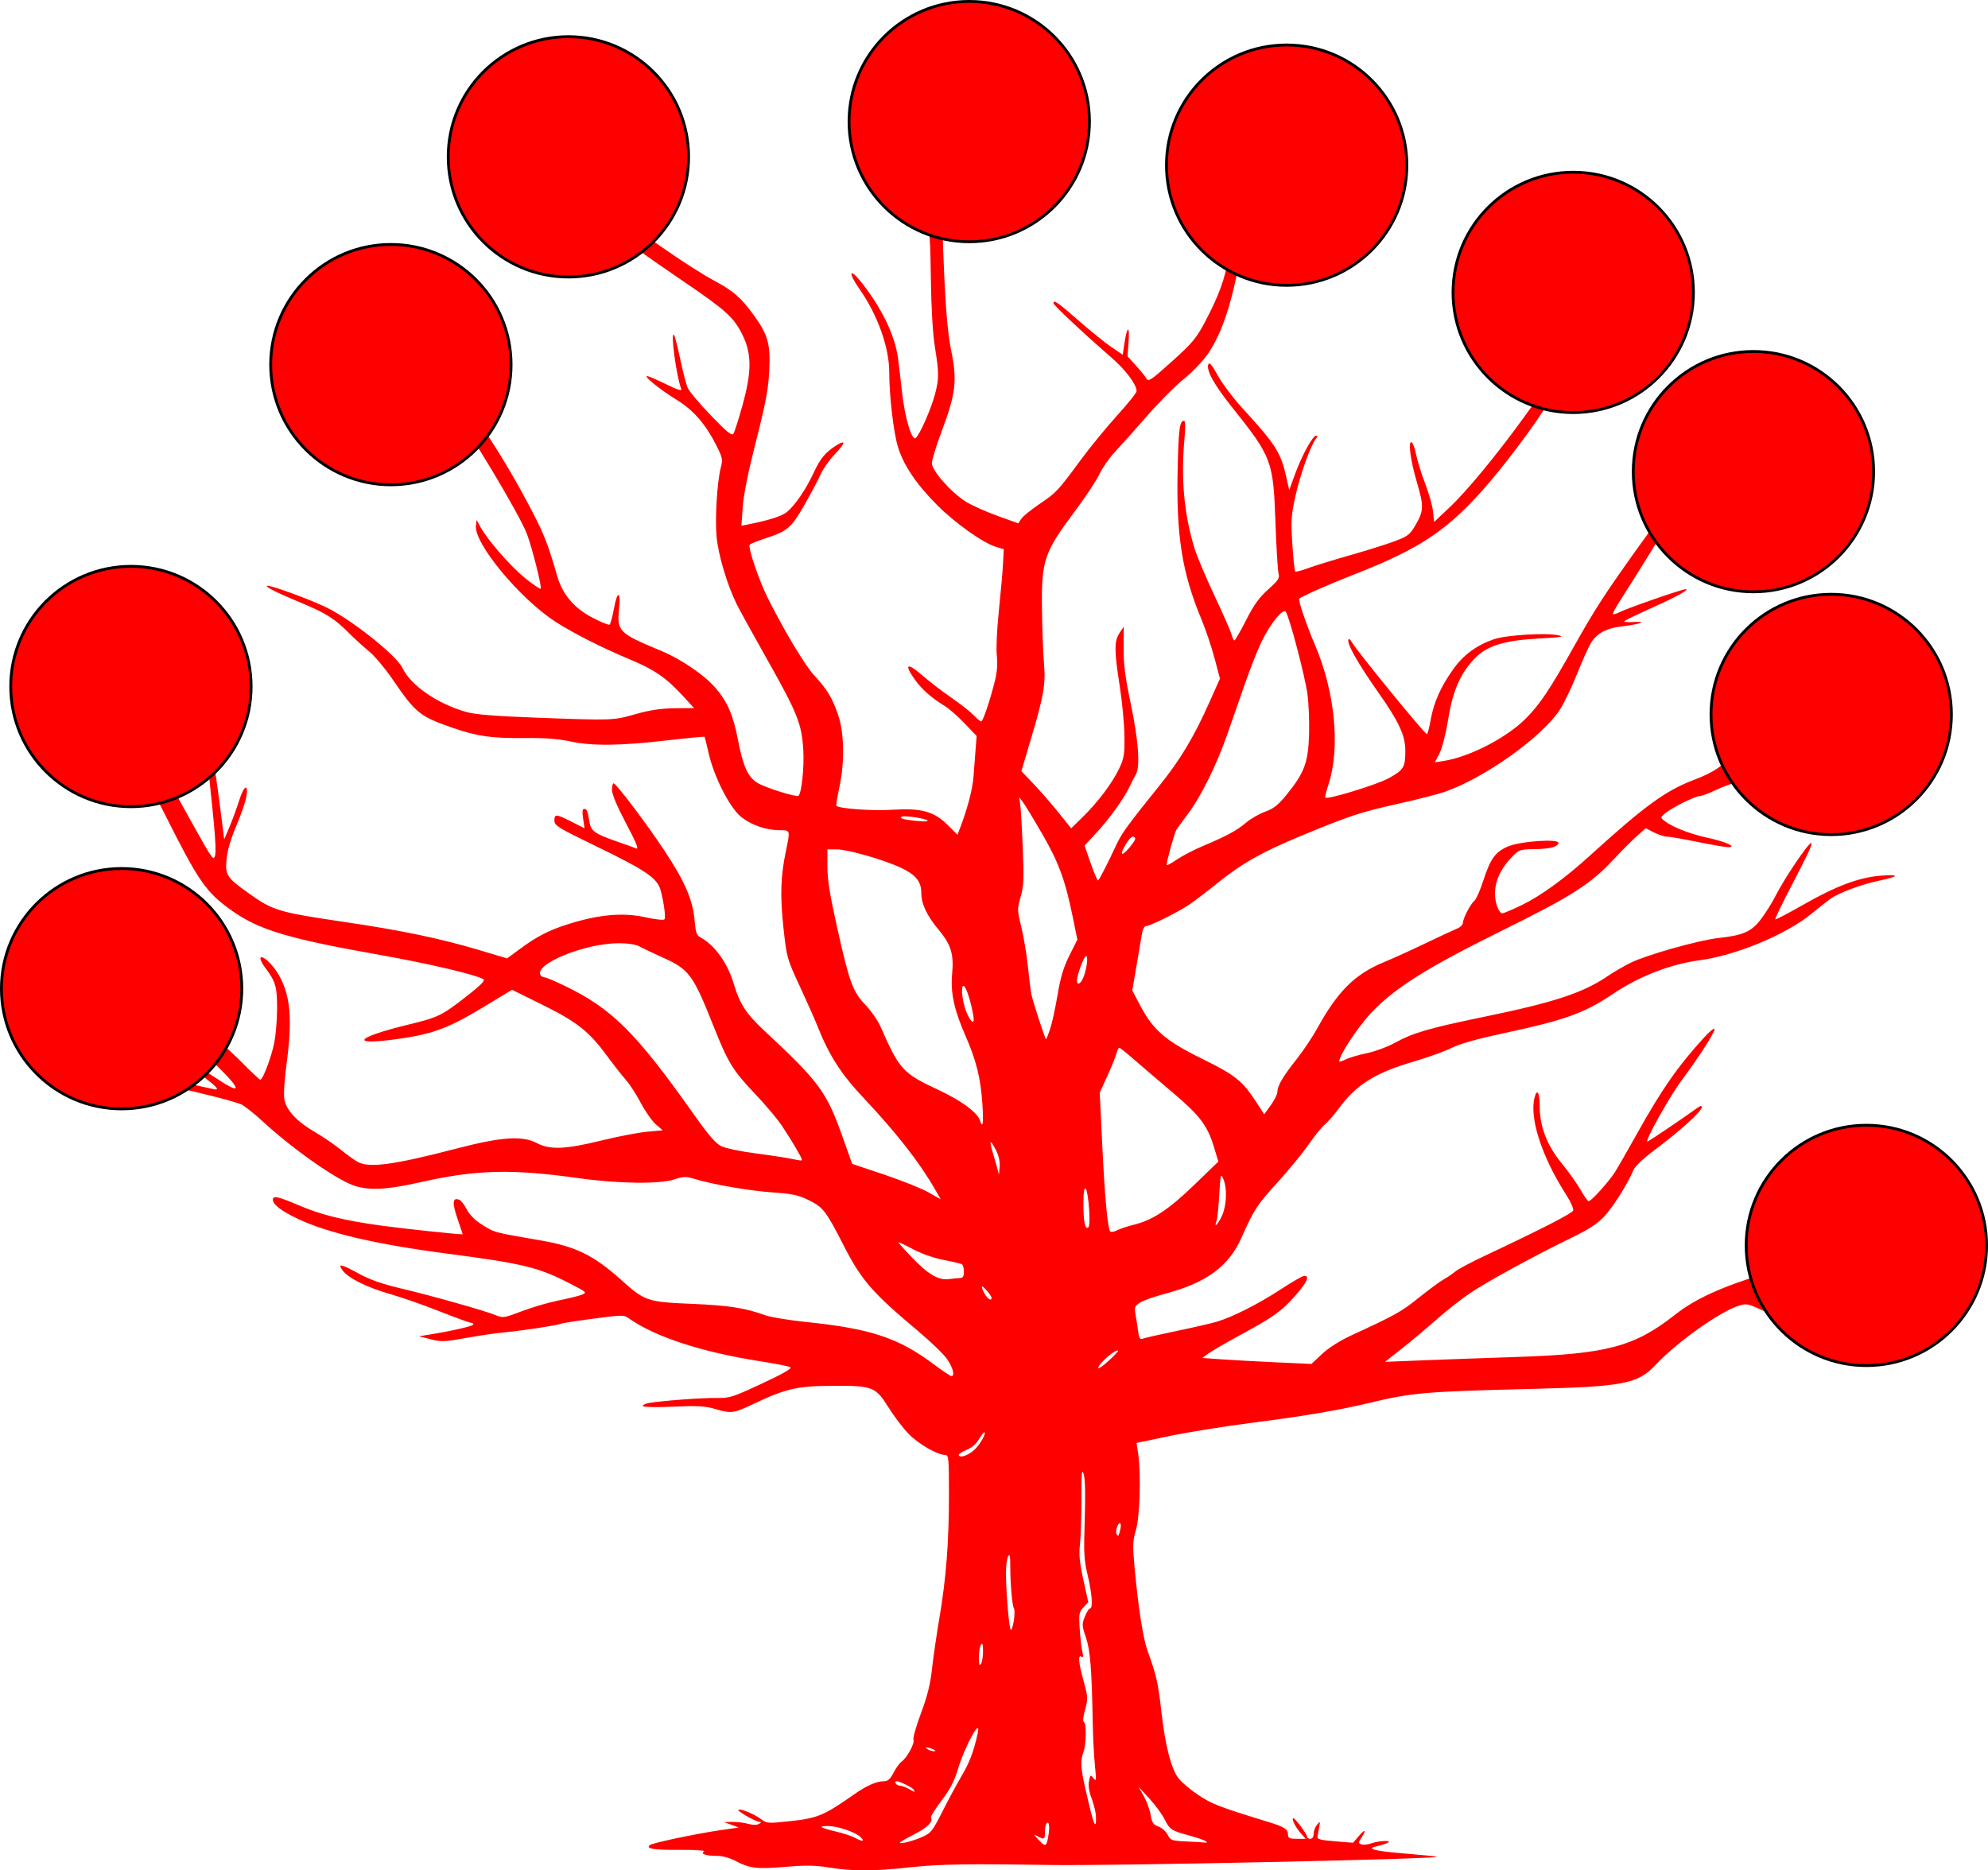<?xml version="1.0" encoding="UTF-8" standalone="no"?>
<!-- Created with Inkscape (http://www.inkscape.org/) -->

<svg
   version="1.1"
   id="svg449"
   width="932.131"
   height="877.117"
   viewBox="0 0 932.131 877.117"
   sodipodi:docname="skilltree.svg"
   xml:space="preserve"
   inkscape:version="1.1.2 (0a00cf5339, 2022-02-04)"
   inkscape:export-filename="../2cfe75b8/skilltree.png"
   inkscape:export-xdpi="96"
   inkscape:export-ydpi="96"
   xmlns:inkscape="http://www.inkscape.org/namespaces/inkscape"
   xmlns:sodipodi="http://sodipodi.sourceforge.net/DTD/sodipodi-0.dtd"
   xmlns="http://www.w3.org/2000/svg"
   xmlns:svg="http://www.w3.org/2000/svg"><defs
     id="defs453"><linearGradient
       id="linearGradient4253"
       inkscape:swatch="solid"><stop
         style="stop-color:#ff0000;stop-opacity:1;"
         offset="0"
         id="stop4251" /></linearGradient><linearGradient
       id="linearGradient4247"
       inkscape:swatch="solid"><stop
         style="stop-color:#ff0000;stop-opacity:1;"
         offset="0"
         id="stop4245" /></linearGradient><linearGradient
       id="linearGradient4241"
       inkscape:swatch="solid"><stop
         style="stop-color:#ff0000;stop-opacity:1;"
         offset="0"
         id="stop4239" /></linearGradient><linearGradient
       id="linearGradient4235"
       inkscape:swatch="solid"><stop
         style="stop-color:#ff0000;stop-opacity:1;"
         offset="0"
         id="stop4233" /></linearGradient><linearGradient
       id="linearGradient4229"
       inkscape:swatch="solid"><stop
         style="stop-color:#ff0000;stop-opacity:1;"
         offset="0"
         id="stop4227" /></linearGradient><linearGradient
       id="linearGradient4223"
       inkscape:swatch="solid"><stop
         style="stop-color:#ff0000;stop-opacity:1;"
         offset="0"
         id="stop4221" /></linearGradient><linearGradient
       id="linearGradient4217"
       inkscape:swatch="solid"><stop
         style="stop-color:#ff0000;stop-opacity:1;"
         offset="0"
         id="stop4215" /></linearGradient><linearGradient
       id="linearGradient4211"
       inkscape:swatch="solid"><stop
         style="stop-color:#ff0000;stop-opacity:1;"
         offset="0"
         id="stop4209" /></linearGradient><linearGradient
       id="linearGradient4205"
       inkscape:swatch="solid"><stop
         style="stop-color:#ff0000;stop-opacity:1;"
         offset="0"
         id="stop4203" /></linearGradient><linearGradient
       id="linearGradient4199"
       inkscape:swatch="solid"><stop
         style="stop-color:#ff0000;stop-opacity:1;"
         offset="0"
         id="stop4197" /></linearGradient></defs><sodipodi:namedview
     id="namedview451"
     pagecolor="#ffffff"
     bordercolor="#000000"
     borderopacity="0.25"
     inkscape:showpageshadow="2"
     inkscape:pageopacity="0.0"
     inkscape:pagecheckerboard="0"
     inkscape:deskcolor="#d1d1d1"
     showgrid="false"
     inkscape:zoom="0.7236796"
     inkscape:cx="14.509183"
     inkscape:cy="610.76753"
     inkscape:window-width="2560"
     inkscape:window-height="1371"
     inkscape:window-x="0"
     inkscape:window-y="32"
     inkscape:window-maximized="1"
     inkscape:current-layer="svg449"
     inkscape:pageshadow="2" /><path
     style="fill:#ff0000;fill-opacity:1"
     d="m 388.449,875.741 c -6.136,-1.005 -10.788,-1.072 -19.962,-0.289 -13.482,1.151 -17,0.745 -23.482,-2.705 -2.715,-1.445 -6.219,-2.417 -8.716,-2.417 -5.317,0 -8.064,-0.935 -6.175,-2.102 0.736,-0.455 -4.315,-0.779 -11.29,-0.724 -12.173,0.096 -15.98,-0.497 -14.211,-2.211 1.023,-0.991 21.707,-5.362 33.337,-7.045 l 8.5,-1.23 -3.5,-1.268 -3.5,-1.268 4.007,-0.076 c 2.204,-0.042 5.53,0.361 7.391,0.895 2.123,0.609 3.984,0.62 4.993,0.03 1.236,-0.722 1.281,-0.947 0.197,-0.971 -1.696,-0.037 -10.422,-5.029 -9.829,-5.623 0.76,-0.76 7.193,1.833 10.342,4.169 3.065,2.272 3.239,2.285 14.533,1.066 12.204,-1.317 15.478,-2.706 29.29,-12.425 5.857,-4.122 10.584,-6.217 14.022,-6.217 1.917,0 2.987,-0.932 4.519,-3.934 1.104,-2.164 2.818,-4.526 3.808,-5.25 2.648,-1.934 6.25,-8.587 5.587,-10.317 -0.316,-0.823 1.268,-6.41 3.519,-12.416 2.977,-7.943 4.386,-13.6 5.166,-20.752 0.59,-5.407 2.153,-16.163 3.472,-23.902 3.161,-18.541 4.481,-35.656 4.481,-58.074 0,-16.81 -0.147,-18.356 -1.75,-18.365 -3.647,-0.02 -12.506,-5.12 -17.115,-9.851 -2.635,-2.705 -6.896,-8.295 -9.468,-12.422 -6.092,-9.774 -7.448,-10.29 -26.668,-10.158 -16.29,0.112 -21.642,1.355 -36.73,8.528 -9.31,4.426 -10.279,4.548 -18.116,2.269 -4.59,-1.335 -8.233,-1.527 -19.358,-1.021 -7.537,0.343 -13.946,0.232 -14.241,-0.246 -0.296,-0.478 0.921,-1.132 2.704,-1.452 6,-1.078 25.187,-2.51 31.741,-2.37 6.075,0.13 7.468,-0.312 21.283,-6.756 10.041,-4.683 14.329,-7.149 13.368,-7.687 -0.778,-0.435 -7.431,-1.735 -14.783,-2.888 -26.856,-4.211 -48.716,-11.381 -60.895,-19.973 -2.427,-1.712 -3.093,-1.707 -16.836,0.121 -7.87,1.047 -14.636,2.105 -15.035,2.352 -1.069,0.661 -18.513,3.319 -26.602,4.054 -3.85,0.35 -11.97,1.539 -18.045,2.642 -9.982,1.813 -11.57,1.871 -16.5,0.595 l -5.455,-1.411 4.5,-0.719 c 10.669,-1.705 21,-4.068 21,-4.803 0,-0.437 -0.507,-0.795 -1.126,-0.795 -0.619,0 -7.257,-2.423 -14.75,-5.385 -7.493,-2.962 -17.899,-6.599 -23.124,-8.083 -10.802,-3.067 -19.661,-7.467 -22.297,-11.074 -2.507,-3.431 -0.744,-3.081 7.624,1.511 5.088,2.793 10.931,4.844 19.703,6.918 14.506,3.43 39.646,10.532 44.587,12.597 3.211,1.342 3.933,1.228 12.149,-1.916 4.804,-1.838 12.462,-4.085 17.017,-4.992 4.555,-0.907 9.505,-2.124 11,-2.704 2.65,-1.027 2.504,-1.164 -5.782,-5.43 -14.527,-7.479 -21.878,-9.254 -57.672,-13.925 -32.559,-4.249 -55.342,-9.547 -69.328,-16.123 -7.845,-3.688 -12,-6.828 -12,-9.069 0,-2.113 2.394,-1.592 12.459,2.708 10.351,4.423 20.953,7.016 38.541,9.429 10.459,1.435 38,4.351 38,4.024 0,-0.075 -1.128,-3.452 -2.506,-7.505 -2.514,-7.391 -2.258,-9.872 0.894,-8.663 0.837,0.321 2.42,2.345 3.518,4.497 1.226,2.403 3.848,5.082 6.795,6.942 6.362,4.015 5.39,3.75 28.003,7.649 16.317,2.814 24.813,6.991 37.605,18.492 11.058,9.941 12.278,10.354 33.191,11.232 17.35,0.728 24.825,1.893 34.5,5.375 2.475,0.891 11.025,2.294 19,3.119 30.365,3.139 43.232,7.405 59.888,19.854 4.063,3.037 7.776,5.522 8.25,5.522 1.731,0 0.794,-3.801 -1.94,-7.872 -1.541,-2.295 -7.954,-8.482 -14.25,-13.75 -20.883,-17.471 -26.07,-23.462 -34.346,-39.677 -8.183,-16.031 -9.607,-17.888 -16.221,-21.151 -4.897,-2.416 -7.719,-3.03 -16.88,-3.672 -11.125,-0.78 -28.11,-3.703 -36.667,-6.311 -4.122,-1.256 -5.231,-1.236 -9.5,0.176 -6.936,2.293 -26.305,2.051 -44.965,-0.562 -31.629,-4.43 -47.983,-4.004 -74.368,1.938 -17.309,3.898 -25.774,4.046 -33.336,0.584 -9.627,-4.407 -27.926,-17.585 -40.164,-28.923 -3.85,-3.567 -8.422,-7.217 -10.16,-8.112 -1.738,-0.895 -11.188,-3.481 -21,-5.747 -20.986,-4.846 -22.109,-5.226 -16.874,-5.706 2.182,-0.2 8.257,0.587 13.5,1.75 5.243,1.162 10.347,2.285 11.341,2.495 2.698,0.569 1.704,-0.846 -3.229,-4.598 -4.756,-3.618 -6.553,-6.349 -3.412,-5.186 1.008,0.373 4.754,2.624 8.323,5.001 13.836,9.215 10.547,3.457 -7.347,-12.865 -13.881,-12.66 -22.753,-19.193 -34.081,-25.096 -9.234,-4.812 -18.653,-13.498 -21.543,-19.867 -3.97,-8.75 -1.85,-10.733 2.78,-2.6 1.644,2.888 4.274,6.406 5.845,7.819 3.168,2.849 18.34,11.921 28.289,16.915 12.702,6.377 26.424,16.63 38.043,28.427 4.111,4.174 7.768,7.59 8.127,7.59 1.164,0 5.013,-10.051 6.456,-16.861 0.774,-3.652 1.415,-11.049 1.425,-16.439 0.018,-10.323 -0.723,-12.838 -5.725,-19.418 -1.345,-1.77 -2.28,-3.715 -2.078,-4.322 0.589,-1.766 5.544,2.713 8.408,7.599 5.671,9.677 6.672,20.918 3.776,42.441 -0.98,7.286 -1.383,14.089 -0.966,16.31 0.954,5.081 5.904,10.363 14.267,15.225 3.751,2.181 9.259,5.942 12.24,8.358 2.981,2.416 6.584,5.001 8.008,5.744 5.446,2.842 16.92,1.27 46.088,-6.316 21.27,-5.532 30.901,-6.187 37.781,-2.571 6.119,3.216 13.353,2.926 30.206,-1.212 7.755,-1.904 17.406,-3.762 21.446,-4.128 l 7.345,-0.666 -3.26,-2.863 c -1.793,-1.574 -4.95,-6.079 -7.016,-10.009 -2.066,-3.931 -5.204,-8.773 -6.975,-10.76 -1.771,-1.987 -5.724,-7.023 -8.786,-11.192 -8.493,-11.563 -14.117,-16.021 -30.29,-24.013 l -14.308,-7.07 -13.822,8.36 c -15.262,9.232 -22.945,12.191 -37.248,14.347 -25.479,3.841 -23.838,0.01 2.766,-6.455 13.866,-3.369 15.402,-4.131 27.569,-13.663 6.208,-4.863 8.287,-7.018 7.303,-7.569 -3.972,-2.223 -25.973,-7.374 -48.632,-11.386 -42.99,-7.613 -56.666,-11.72 -69.484,-20.866 -11.977,-8.546 -15.341,-13.4 -31.264,-45.106 -8.01,-15.95 -16.511,-31.598 -18.89,-34.772 -5.757,-7.681 -11.405,-18.172 -15.914,-29.561 -5.652,-14.275 -2.229,-13.311 4.975,1.401 4.497,9.184 12.197,20.089 18.958,26.85 3.42,3.42 6.673,8.073 8.904,12.736 3.096,6.47 10.261,19.648 20.714,38.097 1.792,3.163 3.58,5.75 3.973,5.75 1.681,0 1.442,-6.123 -1.212,-31.067 -2.665,-25.045 -2.877,-31.621 -0.902,-27.933 0.657,1.227 4.277,26.046 6.697,45.915 l 0.538,4.415 2.498,-5.915 c 1.374,-3.253 3.382,-8.727 4.461,-12.165 2.265,-7.211 4.491,-8.543 3.455,-2.067 -0.368,2.301 -2.491,8.488 -4.718,13.75 -2.666,6.299 -4.237,11.714 -4.599,15.854 -0.642,7.346 0.061,8.408 10.501,15.865 11.285,8.061 13.806,8.812 44.931,13.402 26.229,3.867 44.67,7.699 62.292,12.945 l 13.839,4.12 6.333,-4.666 c 7.639,-5.628 13.2,-8.493 21.833,-11.249 14.685,-4.687 26.108,-5.729 36.786,-3.353 4.557,1.014 8.531,1.446 8.832,0.96 0.627,-1.014 -0.206,-7.414 -1.747,-13.425 -1.495,-5.832 -6.641,-9.379 -30.121,-20.764 -17.917,-8.687 -19.75,-9.81 -19.75,-12.099 0,-3.223 0.769,-3.173 8.097,0.526 l 6.04,3.049 -0.682,-4.549 c -0.472,-3.147 -0.329,-4.549 0.463,-4.549 1.291,0 1.662,0.908 2.549,6.248 0.704,4.234 2.51,5.477 13.475,9.272 3.607,1.249 7.393,2.609 8.414,3.023 1.353,0.549 0.067,-2.627 -4.75,-11.732 -4.116,-7.78 -6.605,-13.676 -6.605,-15.647 0,-1.739 0.338,-3.147 0.75,-3.128 1.25,0.058 15.239,18.568 23.863,31.576 9.517,14.355 13.314,23.136 14.11,32.631 0.452,5.388 0.988,7.069 2.514,7.885 7.005,3.749 12.978,12.11 16.051,22.466 2.637,8.887 5.734,13.593 14.052,21.351 25.844,24.105 29.175,28.599 36.585,49.358 l 4.703,13.176 14.936,5.013 c 8.215,2.757 17.555,6.496 20.757,8.309 l 5.82,3.296 -2.756,-4.798 c -7.254,-12.63 -17.985,-26.346 -33.587,-42.928 -10.526,-11.187 -16.103,-19.931 -21.606,-33.87 -1.086,-2.75 -4.737,-10.967 -8.114,-18.259 -6.038,-13.038 -6.166,-13.497 -7.682,-27.5 -1.625,-15.006 -1.327,-24.181 1.167,-36.04 2.064,-9.811 2.096,-9.701 -2.881,-9.701 -6.597,0 -13.815,-2.566 -18.502,-6.578 -5.23,-4.476 -12.334,-18.562 -14.839,-29.422 -0.952,-4.125 -1.82,-7.64 -1.929,-7.81 -0.11,-0.171 -8.265,0.617 -18.123,1.75 -21.771,2.503 -34.847,2.612 -45.081,0.377 -5.363,-1.171 -11.814,-1.641 -21.208,-1.545 -15.415,0.158 -22.171,-0.795 -33.535,-4.73 -15.653,-5.42 -17.434,-6.857 -28.475,-22.978 -3.461,-5.054 -8.334,-10.848 -10.827,-12.876 -2.493,-2.028 -6.587,-5.75 -9.098,-8.27 -7.057,-7.085 -10.888,-9.548 -22.264,-14.314 -12.219,-5.119 -17.167,-7.57 -16.542,-8.195 0.743,-0.743 20.625,6.51 28.165,10.274 12.095,6.038 32.585,22.42 35.349,28.262 3.842,8.12 16.366,16.771 29.797,20.581 4.305,1.221 13.056,1.949 31.93,2.657 37.102,1.39 36.861,1.398 47.5,-1.6 6.866,-1.935 11.996,-2.703 18.5,-2.769 l 9,-0.092 -5.493,-5.954 c -7.657,-8.299 -13.239,-12.128 -24.533,-16.829 -13.109,-5.456 -26.474,-12.222 -34.974,-17.704 -16.715,-10.782 -38.287,-36.845 -37.295,-45.06 l 0.323,-2.674 1.722,3.173 c 3.348,6.168 14.103,18.526 20.913,24.028 3.793,3.065 7.13,5.34 7.415,5.055 0.647,-0.647 -4.05,-19.347 -6.438,-25.63 -3.642,-9.585 -28.698,-51.237 -36.242,-60.248 -2.224,-2.656 -6.318,-6.302 -9.098,-8.103 -4.754,-3.079 -5.599,-3.277 -14.177,-3.313 -5.187,-0.022 -10.847,-0.646 -13.122,-1.448 l -4,-1.409 4,-0.744 c 2.2,-0.409 6.513,-0.77 9.583,-0.802 3.071,-0.032 5.884,-0.358 6.251,-0.725 0.367,-0.367 -2.595,-2.436 -6.583,-4.597 -11.566,-6.267 -25.143,-16.677 -23.671,-18.149 0.656,-0.656 26.319,13.892 37.175,21.075 5.365,3.55 12.533,9.015 15.929,12.146 8.278,7.632 23.717,31.261 36.39,55.692 5.753,11.09 7.448,15.469 11.808,30.5 2.459,8.476 7.841,14.814 16.392,19.303 3.984,2.092 7.614,3.575 8.067,3.295 0.453,-0.28 1.39,-3.68 2.082,-7.556 1.499,-8.386 3.298,-8.454 2.424,-0.092 -1.128,10.794 -0.287,11.641 19.844,19.995 9.182,3.81 20.113,11.268 25.258,17.232 5.691,6.597 8.364,12.755 10.626,24.477 2.414,12.51 4.621,17.378 9.143,20.167 3.626,2.237 18.421,6.871 19.259,6.033 1.442,-1.442 2.685,-13.359 2.228,-21.355 -0.7,-12.245 -2.711,-17.325 -16.612,-41.969 -6.525,-11.567 -13.051,-23.4 -14.502,-26.294 -4.495,-8.967 -8.76,-23.209 -9.552,-31.901 -0.797,-8.746 0.28,-26.095 2.021,-32.562 0.927,-3.443 0.722,-4.523 -1.827,-9.624 -5.259,-10.524 -10.862,-17.021 -18.996,-22.027 -7.699,-4.738 -15.524,-11.055 -13.737,-11.089 0.55,-0.011 4.504,1.694 8.786,3.789 5.435,2.658 7.604,3.335 7.181,2.242 -2.282,-5.906 -5.142,-27.237 -3.397,-25.331 0.385,0.421 1.695,5.49 2.911,11.265 1.216,5.775 2.783,11.85 3.484,13.5 0.701,1.65 5.61,7.5 10.911,13 7.659,7.948 9.831,9.697 10.579,8.524 0.518,-0.812 2.389,-6.662 4.157,-13 4.432,-15.89 4.465,-24.382 0.128,-33.179 -4.176,-8.47 -7.584,-11.543 -28.74,-25.912 -33.993,-23.089 -56.024,-40.279 -70.354,-54.893 -9.87,-10.066 -17.146,-18.609 -17.146,-20.129 0,-3.112 5.271,1.149 20.989,16.969 16.534,16.641 29.254,27.211 30.838,25.627 1.481,-1.482 0.593,-28.921 -1.146,-35.405 -2.067,-7.706 -1.449,-9.092 1.291,-2.897 2.394,5.411 3.976,15.555 4.024,25.797 0.039,8.345 1.086,11.463 2.813,8.378 1.658,-2.962 2.132,-1.223 0.755,2.769 -1.507,4.371 -0.687,6.231 3.736,8.478 1.76,0.894 9.5,6.028 17.2,11.407 7.7,5.38 17.6,11.691 22,14.026 9.367,4.969 13.081,8.196 19.133,16.619 6.583,9.162 7.747,13.464 7.088,26.195 -0.434,8.396 -1.73,15.247 -6.168,32.627 -3.639,14.25 -5.837,25.123 -6.241,30.864 l -0.623,8.864 3.405,-0.684 c 9.599,-1.929 15.36,-3.755 17.73,-5.62 3.852,-3.03 8.959,-10.453 12.675,-18.423 3.242,-6.953 5.447,-9.613 10.781,-13.003 4.534,-2.882 4.19,-1.023 -0.768,4.151 -2.548,2.659 -5.527,6.864 -6.619,9.344 -1.092,2.48 -4.519,8.95 -7.615,14.38 -6.186,10.847 -7.954,12.371 -18.279,15.75 -3.575,1.17 -6.903,2.496 -7.395,2.948 -1.074,0.985 4.291,16.795 8.615,25.386 7.811,15.519 17.421,31.5 21.675,36.046 5.951,6.358 8.384,10.391 11.159,18.5 2.865,8.372 3.097,22.085 0.571,33.834 -0.985,4.584 -1.615,8.511 -1.399,8.727 1.33,1.33 16.755,2.446 25.861,1.872 14.005,-0.884 19.904,0.718 26.337,7.15 l 4.568,4.568 1.085,-2.825 c 3.639,-9.476 6.002,-18.527 6.455,-24.724 0.285,-3.906 0.729,-9.726 0.986,-12.933 l 0.468,-5.831 -5.674,-5.949 c -3.121,-3.272 -7.28,-6.925 -9.243,-8.117 -6.13,-3.724 -10.718,-7.755 -13.952,-12.258 -5.305,-7.386 -3.894,-8.433 3.133,-2.323 3.438,2.989 9.648,7.763 13.8,10.609 4.153,2.846 8.849,6.531 10.437,8.188 1.588,1.657 3.216,3.013 3.618,3.013 0.827,0 4.009,-9.368 6.39,-18.81 1.076,-4.266 1.382,-8.157 0.945,-12.015 -0.361,-3.189 0.045,-12.312 0.921,-20.69 0.862,-8.242 1.744,-18.196 1.961,-22.119 l 0.394,-7.134 -3.608,-1.083 c -6.057,-1.818 -19.168,-11.116 -27.643,-19.602 -9.788,-9.803 -15.889,-18.91 -18.453,-27.546 -2.037,-6.861 -4.012,-23.985 -4.012,-34.779 0,-11.677 -5.476,-26.953 -14.036,-39.156 -5.504,-7.846 -4.614,-10.13 1.106,-2.84 9.489,12.092 15.552,24.647 17.018,35.241 0.459,3.319 1.291,10.336 1.847,15.594 1.287,12.158 4.637,23.542 6.479,22.013 1.933,-1.604 7.286,-13.759 9.041,-20.532 1.932,-7.454 1.928,-9.825 -0.043,-22.127 -0.998,-6.231 -1.699,-18.085 -1.887,-31.913 -0.274,-20.184 -0.497,-22.577 -2.703,-28.988 -1.923,-5.589 -3.097,-7.432 -5.863,-9.209 -6.295,-4.042 -7.704,-5.485 -3.261,-3.342 l 4.198,2.025 -3.536,-7.446 c -2.081,-4.383 -3.216,-7.965 -2.757,-8.707 0.54,-0.873 1.157,-0.349 2.007,1.702 1.05,2.535 1.331,2.702 1.937,1.159 0.39,-0.993 0.494,-5.155 0.231,-9.25 -0.263,-4.095 -0.142,-7.445 0.268,-7.445 1.069,0 2.274,15.267 1.487,18.847 -0.728,3.314 0.495,6.214 6.315,14.98 l 3.544,5.338 1.206,-5.833 c 2.782,-13.455 8.384,-23.192 17.285,-30.046 2.704,-2.083 8.139,-6.26 12.076,-9.284 9.293,-7.136 13.622,-12.815 16.173,-21.212 2.543,-8.372 4.447,-10.151 3.407,-3.183 -1.662,11.137 -5.011,15.889 -22.056,31.297 -11.879,10.738 -13.763,12.895 -16.901,19.34 -1.942,3.99 -4.506,11.08 -5.697,15.755 -2.099,8.239 -2.131,9.24 -1.054,32.612 0.793,17.195 1.743,27.213 3.314,34.922 2.783,13.656 2.028,19.89 -4.513,37.285 -2.548,6.775 -4.633,13.561 -4.633,15.08 0,3.446 8.826,13.502 15.725,17.916 2.626,1.68 9.275,4.683 14.775,6.672 l 10,3.617 1.434,-2.146 c 0.789,-1.18 4.661,-4.323 8.604,-6.984 7.858,-5.303 8.481,-5.972 19.616,-21.086 4.21,-5.714 11.74,-14.889 16.734,-20.389 4.994,-5.5 9.087,-10.635 9.096,-11.412 0.035,-3.031 -5.174,-10.007 -11.673,-15.632 -12.496,-10.816 -27.311,-24.691 -27.311,-25.578 0,-1.857 1.843,-0.588 11.728,8.078 5.618,4.925 12.59,10.556 15.493,12.513 l 5.278,3.559 0.756,-5.113 c 1.221,-8.255 2.558,-9.049 1.995,-1.185 l -0.504,7.043 3.972,4.365 c 2.185,2.401 4.403,5.163 4.93,6.14 0.835,1.547 2.362,0.508 11.904,-8.099 9.719,-8.767 11.477,-10.883 15.683,-18.871 6.366,-12.091 9.405,-20.47 10.63,-29.306 1.267,-9.142 5.063,-16.809 13.574,-27.419 7.036,-8.771 7.467,-10.127 7.666,-24.08 l 0.128,-9 0.949,5.5 c 0.522,3.025 0.77,7.862 0.551,10.75 -0.219,2.888 -0.115,5.25 0.231,5.25 0.346,0 2.408,-1.835 4.582,-4.079 5.962,-6.152 20.44,-18.268 21.072,-17.636 0.306,0.306 -7.064,8.442 -16.378,18.081 -19.698,20.385 -24.127,27.418 -26.849,42.633 -3.753,20.981 -8.36,34.804 -14.777,44.336 -2.33,3.46 -7.27,8.658 -11.386,11.979 -3.999,3.227 -11.845,11.113 -17.434,17.526 -5.59,6.413 -12.282,13.909 -14.873,16.659 -2.59,2.75 -5.927,7.529 -7.414,10.619 -1.487,3.091 -6.519,10.712 -11.181,16.937 -14.788,19.744 -15.992,23.304 -15.702,46.444 0.117,9.35 0.537,20.691 0.934,25.202 0.863,9.822 -0.066,15.202 -6.16,35.697 l -4.43,14.899 5.811,6.101 c 3.196,3.356 8.45,9.39 11.675,13.409 l 5.864,7.308 5.414,-5.308 c 7.225,-7.084 13.984,-16.083 17.132,-22.808 2.275,-4.861 2.557,-6.662 2.422,-15.5 -0.084,-5.5 -1.082,-15.932 -2.219,-23.183 -2.595,-16.55 -2.608,-20.978 -0.073,-24.817 l 1.982,-3 -0.065,10 c -0.05,7.657 0.701,13.632 3.204,25.5 3.789,17.961 4.678,30.219 2.467,34 -0.804,1.375 -2.131,3.939 -2.949,5.697 -2.482,5.338 -9.299,14.828 -15.33,21.342 l -5.708,6.165 2.891,8.34 c 1.59,4.587 3.144,8.181 3.452,7.986 0.628,-0.396 4.627,-8.191 8.481,-16.531 2.56,-5.539 5.023,-8.926 20.581,-28.296 9.569,-11.914 15.918,-22.539 23.144,-38.732 l 4.936,-11.063 -2.577,-9.683 c -1.417,-5.325 -4.178,-13.518 -6.135,-18.205 -9.031,-21.631 -11.817,-39.09 -11.142,-69.829 0.422,-19.192 0.937,-23.193 2.985,-23.193 0.643,0 0.729,2.926 0.24,8.25 -1.733,18.879 -0.232,35.418 4.672,51.498 1.133,3.714 5.362,13.749 9.398,22.3 4.036,8.551 7.644,16.764 8.017,18.25 0.373,1.486 0.967,2.7 1.32,2.697 0.353,-0.003 2.813,-4.271 5.466,-9.486 3.661,-7.195 6.165,-10.676 10.382,-14.435 4.649,-4.144 5.444,-5.331 4.864,-7.264 -0.382,-1.27 -1.047,-12.21 -1.478,-24.31 -1.026,-28.767 -1.65,-30.419 -20.355,-53.884 -8.48,-10.638 -12.174,-17.316 -11.11,-20.087 0.466,-1.213 1.67,0.211 4.473,5.286 2.11,3.821 7.299,10.713 11.532,15.316 15.199,16.529 17.869,20.647 20.329,31.349 l 1.604,6.98 2.733,-7.48 c 3.182,-8.708 8.259,-17.98 9.845,-17.98 0.797,0 0.794,0.372 -0.012,1.343 -2.43,2.928 -7.391,16.712 -9.594,26.657 -2.083,9.405 -2.242,11.785 -1.524,22.824 0.441,6.778 1.038,12.56 1.326,12.848 0.288,0.288 2.985,-0.397 5.993,-1.523 3.008,-1.126 11.927,-3.878 19.819,-6.118 7.892,-2.239 17.374,-5.222 21.07,-6.628 6.128,-2.331 6.988,-3.024 9.75,-7.852 3.657,-6.392 3.712,-8.585 0.491,-19.551 -2.973,-10.121 -4.221,-19 -2.67,-19 0.587,0 1.596,2.587 2.242,5.75 0.646,3.163 2.573,9.35 4.281,13.75 1.708,4.4 3.349,10.238 3.646,12.974 l 0.54,4.974 7.388,-6.974 c 7.883,-7.442 21.829,-24.327 34.255,-41.474 l 7.609,-10.5 1.187,-13.5 c 0.653,-7.425 1.832,-18 2.621,-23.5 0.789,-5.5 1.656,-12.633 1.926,-15.851 0.27,-3.218 0.983,-7.718 1.583,-10 1.337,-5.084 7.893,-19.021 8.61,-18.304 0.286,0.286 -0.881,4.152 -2.593,8.591 -1.712,4.439 -3.579,11.332 -4.149,15.318 -0.979,6.847 -3.872,51.89 -3.375,52.559 0.128,0.172 3.879,-1.52 8.336,-3.761 4.457,-2.241 8.104,-3.885 8.104,-3.653 0,0.232 -3.038,2.318 -6.75,4.636 -8.173,5.104 -11.244,7.799 -11.267,9.889 -0.025,2.324 -16.994,25.665 -27.793,38.231 -18.842,21.924 -31.775,30.673 -63.801,43.159 -11.119,4.335 -23.585,9.849 -25.102,11.103 -0.687,0.568 3.116,11.75 7.57,22.257 9.109,21.489 11.64,47.412 6.277,64.283 -1.129,3.551 -1.915,6.594 -1.748,6.762 1.068,1.068 24.433,-6.079 29.939,-9.159 6.96,-3.892 7.639,-5.026 7.661,-12.8 0.021,-7.181 -2.919,-13.521 -12.761,-27.515 -9.337,-13.277 -14.616,-22.575 -13.95,-24.572 0.214,-0.643 0.937,-0.146 1.605,1.104 1.978,3.696 34.059,43.015 35.209,43.152 0.324,0.039 1.14,-3.006 1.812,-6.766 1.475,-8.255 4.671,-15.41 10.586,-23.698 4.775,-6.691 10.898,-11.201 19.013,-14.004 5.746,-1.984 24.373,-3.144 30.175,-1.879 3.102,0.676 1.46,0.961 -8.675,1.503 -16.868,0.903 -24.921,3.434 -30.762,9.668 -6.598,7.042 -10.043,15.074 -12.183,28.401 -1.043,6.499 -2.797,13.377 -4.024,15.782 l -2.174,4.262 4.321,-0.703 c 12.272,-1.996 29.476,-10.94 38.398,-19.963 6.589,-6.663 11.106,-13.421 22.327,-33.4 10.124,-18.027 14.169,-24.281 30.385,-46.984 18.968,-26.555 22.552,-30.076 42.711,-41.953 5.225,-3.078 13.1,-8.43 17.5,-11.891 7.506,-5.906 10.5,-7.46 10.5,-5.45 0,2.215 -11.685,11.477 -22.588,17.904 -20.977,12.366 -26.839,18.499 -43.404,45.411 -4.513,7.331 -10.217,16.41 -12.678,20.175 -2.46,3.765 -4.258,7.061 -3.994,7.324 0.263,0.263 1.817,-0.214 3.453,-1.06 3.4,-1.758 28.894,-10.61 30.558,-10.61 2.223,0 -3.734,3.308 -15.635,8.683 -6.716,3.033 -12.575,5.857 -13.02,6.275 -0.445,0.418 1.58,0.603 4.5,0.41 7.002,-0.462 2.5,1.124 -5.986,2.109 -6.995,0.812 -11.46,3.252 -14.208,7.765 -1.092,1.793 -4.047,8.409 -6.567,14.704 -2.52,6.295 -6.17,13.837 -8.11,16.76 -8.535,12.859 -35.352,31.925 -53.921,38.337 -3.244,1.12 -13.045,3.625 -21.779,5.566 -17.564,3.903 -22.941,5.683 -45.62,15.099 -18.41,7.644 -27.578,12.825 -39.018,22.051 -4.665,3.762 -10.6,8.289 -13.189,10.06 -5.186,3.547 -18.525,10.182 -20.47,10.182 -0.678,0 -1.471,1.462 -1.763,3.25 -0.291,1.788 -1.446,8.567 -2.565,15.065 l -2.036,11.815 3.757,7.15 c 6.016,11.449 11.914,16.525 28.921,24.889 15.631,7.688 18.881,10.273 25.343,20.163 l 3.847,5.888 3.086,-4.26 c 1.697,-2.343 3.086,-5.115 3.086,-6.16 0,-2.876 2.594,-7.319 8.92,-15.28 3.151,-3.965 7.559,-10.541 9.796,-14.614 9.468,-17.236 17.639,-25.386 30.974,-30.897 4.295,-1.775 13.21,-5.823 19.81,-8.995 6.6,-3.172 13.238,-6.263 14.75,-6.869 1.512,-0.606 2.75,-1.804 2.75,-2.663 0,-2.093 3.476,-8.802 5.379,-10.381 0.839,-0.696 2.709,-4.924 4.157,-9.397 3.307,-10.216 5.593,-13.43 11.372,-15.991 5.816,-2.577 24.642,-3.862 23.898,-1.63 -0.623,1.869 -4.119,2.7 -11.853,2.818 -6.205,0.095 -6.735,0.296 -10.144,3.85 -6.988,7.286 -9.368,15.478 -6.711,23.101 0.604,1.732 1.64,3.149 2.303,3.149 0.663,0 4.781,-1.737 9.152,-3.859 8.996,-4.368 20.203,-12.497 31.947,-23.172 25.81,-23.459 35.55,-30.544 48.974,-35.625 17.773,-6.726 21.911,-13.53 27.005,-44.406 1.489,-9.026 3.34,-17.768 4.112,-19.425 l 1.404,-3.014 -0.465,3.5 c -0.256,1.925 -1.171,10.696 -2.033,19.492 -1.759,17.941 -3.512,25.959 -7.087,32.41 -1.342,2.421 -2.194,4.648 -1.894,4.948 0.3,0.3 3.495,0.041 7.1,-0.577 4.629,-0.793 9.099,-2.572 15.219,-6.058 10.034,-5.715 20.426,-10.193 38.665,-16.66 7.15,-2.535 17.05,-6.17 22,-8.077 17.814,-6.864 15.588,-4.431 -3,3.28 -26.333,10.924 -47.891,20.636 -55,24.779 -9.978,5.814 -15.69,8.314 -23.016,10.075 -3.841,0.923 -9.635,2.963 -12.875,4.534 -3.24,1.571 -6.615,2.856 -7.5,2.857 -2.15,10e-4 -12.974,5.34 -16.11,7.946 -2.479,2.061 -2.484,2.091 -0.5,3.677 3.604,2.882 12.032,6.177 20.4,7.976 8.412,1.808 13.831,4.303 9.488,4.368 -1.162,0.018 -7.636,-1.093 -14.387,-2.468 -6.751,-1.375 -13.243,-2.5 -14.426,-2.5 -1.183,0 -3.884,-0.883 -6.001,-1.963 l -3.85,-1.963 -4.187,3.713 c -2.303,2.042 -7.078,6.827 -10.611,10.634 -11.003,11.854 -19.62,17.377 -52.305,33.528 -35.705,17.644 -50.634,27.035 -61.739,38.84 -6.211,6.602 -14.88,19.789 -14.88,22.633 0,0.346 1.293,-0.039 2.874,-0.857 1.58,-0.817 6.074,-2.153 9.986,-2.969 3.912,-0.816 9.931,-3.044 13.377,-4.951 8.326,-4.61 15.854,-6.8 41.736,-12.139 33.222,-6.854 46.529,-11.266 58.272,-19.321 2.341,-1.606 7.018,-4.31 10.395,-6.01 7.134,-3.592 32.027,-10.618 41.088,-11.596 11.678,-1.261 15.594,-2.997 20.039,-8.884 2.2,-2.914 5.233,-7.749 6.74,-10.746 4.125,-8.2 15.405,-24.948 16.803,-24.948 0.909,0 -1.513,5.22 -9.717,20.945 -4.145,7.945 -7.35,14.631 -7.123,14.858 0.228,0.227 6.054,-2.813 12.947,-6.756 15.44,-8.831 26.198,-12.881 36.416,-13.707 9.153,-0.74 8.906,0.335 -0.527,2.293 -8.456,1.755 -19.266,5.806 -23.186,8.688 -1.63,1.198 -5.586,4.323 -8.792,6.944 -11.931,9.753 -35.341,19.473 -52.329,21.727 -13.789,1.83 -28.611,7.616 -41,16.006 -12.817,8.68 -22.326,12.107 -50,18.018 -13.106,2.8 -21.393,5.118 -25.273,7.071 -3.175,1.598 -11.275,4.512 -18,6.475 -17.763,5.186 -26.721,10.785 -34.76,21.727 -2.34,3.185 -5.366,6.665 -6.726,7.735 -1.36,1.07 -4.783,5.292 -7.607,9.383 -2.824,4.091 -9.434,12.149 -14.688,17.906 -9.428,10.331 -10.95,12.674 -16.83,25.909 -5.925,13.338 -16.513,21.087 -35.74,26.158 -5.018,1.323 -10.351,3.211 -11.851,4.194 -2.403,1.574 -2.649,2.213 -2.062,5.356 0.366,1.963 0.923,5.506 1.238,7.873 0.458,3.454 0.89,4.175 2.185,3.648 0.888,-0.361 7.905,-1.959 15.594,-3.551 7.689,-1.591 16.239,-3.554 19,-4.362 7.446,-2.178 19.807,-8.439 30.38,-15.388 5.148,-3.383 9.985,-6.152 10.75,-6.152 2.633,0 1.378,2.887 -3.872,8.906 -6.62,7.59 -10.208,10.187 -25.738,18.62 -6.875,3.734 -13.78,7.73 -15.345,8.881 l -2.845,2.093 8.845,0.631 c 4.865,0.347 16.374,0.979 25.576,1.405 l 16.73,0.775 5.033,-4.708 c 3.095,-2.895 8.397,-6.257 13.77,-8.731 20.466,-9.424 23.458,-11.092 31.395,-17.499 4.588,-3.704 9.917,-7.629 11.842,-8.723 1.925,-1.093 4.4,-2.784 5.5,-3.758 1.1,-0.974 7.4,-4.311 14,-7.417 26.283,-12.367 40.663,-19.738 41.191,-21.114 0.305,-0.795 -1.098,-4.014 -3.118,-7.153 -11.582,-18.004 -17.532,-36.3 -14.944,-45.958 1.143,-4.267 2.37,-2.234 2.37,3.929 0,9.75 3.342,18.507 10.322,27.049 3.268,3.999 7.276,9.634 8.906,12.522 1.63,2.888 3.309,5.25 3.731,5.25 1.206,0 9.528,-9.227 12.34,-13.681 1.398,-2.215 6.028,-10.28 10.288,-17.923 11.625,-20.854 19.218,-31.741 31.542,-45.227 2.679,-2.932 4.871,-4.677 4.871,-3.878 0,1.725 -7.262,13.008 -15.661,24.334 -5.599,7.55 -17.202,28.375 -15.809,28.375 0.502,0 15.365,-10.017 23.552,-15.872 1.376,-0.984 1.918,-1.037 1.918,-0.185 0,1.816 -10.008,10.955 -20.995,19.171 -6.275,4.693 -10.325,8.479 -11.108,10.386 -2.574,6.269 -9.434,17.161 -13.643,21.659 -3.243,3.467 -7.35,6.12 -15.844,10.236 -17.008,8.241 -38.934,20.224 -47.162,25.775 -3.988,2.691 -10.963,8.18 -15.5,12.198 -4.537,4.018 -11.849,10.151 -16.249,13.628 l -8,6.322 18,-0.716 c 9.9,-0.394 29.7,-1.104 44,-1.579 42.136,-1.399 54.953,-4.832 74,-19.821 9.589,-7.546 21.672,-13.026 43.475,-19.715 10.161,-3.118 19.672,-6.287 21.135,-7.044 1.463,-0.757 3.813,-3.303 5.222,-5.659 1.409,-2.356 5.848,-7.951 9.865,-12.433 4.017,-4.482 12.028,-14.472 17.803,-22.199 5.775,-7.727 10.838,-14.073 11.25,-14.101 1.671,-0.113 0.559,2.991 -2.718,7.586 -1.907,2.675 -4.72,6.831 -6.25,9.237 -1.53,2.406 -5.125,7.918 -7.989,12.25 -2.864,4.332 -4.889,7.86 -4.5,7.841 0.389,-0.019 1.832,-0.679 3.207,-1.465 1.375,-0.786 3.366,-1.445 4.424,-1.465 1.766,-0.033 1.725,0.178 -0.5,2.559 -1.333,1.427 -5.349,4.345 -8.924,6.484 -3.575,2.139 -7.571,5.472 -8.88,7.407 -4.445,6.568 -15.715,16.288 -21.107,18.203 -3.338,1.186 -4.97,2.301 -4.783,3.27 0.507,2.632 6.564,5.778 13.491,7.007 3.728,0.662 12.819,3.246 20.202,5.744 13.153,4.449 13.625,4.531 23.413,4.06 8.528,-0.411 9.721,-0.285 8.152,0.862 -4.858,3.552 -20.351,3.011 -38.989,-1.362 -7.15,-1.678 -16.375,-3.564 -20.5,-4.191 -4.516,-0.687 -10.543,-2.565 -15.15,-4.721 -7.135,-3.339 -7.909,-3.498 -11.5,-2.365 -8.908,2.809 -28.88,17.006 -38.883,27.641 -8.502,9.039 -14.957,10.304 -57.967,11.367 -50.146,1.239 -56.279,1.763 -76.06,6.504 -14.846,3.558 -30.504,6.21 -55.926,9.472 -12.477,1.601 -29.627,4.364 -38.112,6.139 l -15.426,3.228 0.762,5.078 c 1.396,9.309 0.793,29.585 -1.064,35.794 -1.496,4.999 -1.574,7.193 -0.626,17.5 1.743,18.949 3.999,33.38 6.143,39.284 4.083,11.246 4.886,14.769 6.38,27.979 1.845,16.325 4.583,27.044 8.075,31.624 1.429,1.873 5.635,5.425 9.346,7.892 6.368,4.234 9.932,5.606 32.489,12.507 7.914,2.421 9.52,3.454 9.52,6.121 0,1.537 0.757,1.877 4.174,1.877 h 4.174 l -2.049,-2.25 c -2.521,-2.767 -4.638,-6.745 -3.954,-7.429 0.57,-0.57 6.655,7.503 6.655,8.829 0,0.468 0.675,0.85 1.5,0.85 0.9,0 1.5,-0.923 1.5,-2.309 0,-1.27 0.707,-3.182 1.572,-4.25 1.497,-1.849 1.548,-1.796 1.062,1.121 -0.28,1.684 -0.65,3.704 -0.822,4.489 -0.243,1.108 1.584,1.579 8.188,2.111 l 8.5,0.685 2.723,-3.174 c 3.002,-3.499 3.691,-2.998 1.169,0.851 -1.471,2.245 -1.472,2.507 -0.013,3.067 0.878,0.337 3.019,0.116 4.758,-0.49 3.921,-1.367 10.513,-1.462 7.363,-0.106 -1.1,0.473 -3.344,1.153 -4.986,1.511 -5.304,1.154 -0.75,2.28 13.967,3.456 7.66,0.612 14.086,1.272 14.281,1.467 1.043,1.043 -152.73,4.305 -181.263,3.845 -39.15,-0.631 -51.921,-0.417 -65.879,1.104 -17.155,1.87 -26.856,1.878 -38.121,0.033 z m 102.875,-13.537 c 0.934,-4.669 0.76,-8.077 -0.375,-7.375 -0.55,0.34 -1,2.167 -1,4.059 0,3.812 -0.179,3.936 -3.316,2.305 -2.069,-1.076 -2.056,-0.996 0.24,1.5 3.109,3.38 3.69,3.317 4.451,-0.489 z m -58.833,-0.79 c 3.977,-1.759 4.799,-2.796 9.311,-11.757 2.722,-5.405 6.806,-12.977 9.077,-16.827 3.719,-6.306 5.663,-11.431 7.523,-19.834 1.905,-8.603 -6.035,5.838 -9.366,17.035 -1.539,5.172 -3.677,9.227 -7.588,14.389 -2.995,3.953 -5.211,7.566 -4.926,8.028 1.136,1.837 -1.765,4.68 -8.011,7.85 -3.609,1.832 -6.562,3.544 -6.562,3.806 0,0.841 6.049,-0.703 10.542,-2.69 z m 132.908,2.064 c -0.522,-0.468 -3.875,-1.643 -7.45,-2.611 -8.75,-2.369 -9.475,-2.841 -11.933,-7.771 -1.17,-2.347 -4.407,-6.742 -7.192,-9.767 l -5.064,-5.5 2.543,4.5 c 1.398,2.475 2.856,6.459 3.238,8.852 0.578,3.616 1.184,4.522 3.582,5.358 1.587,0.553 3.549,2.288 4.36,3.856 1.4,2.707 1.862,2.867 9.22,3.19 4.26,0.187 8.174,0.431 8.696,0.542 0.6,0.127 0.6,-0.112 0,-0.65 z m -161.978,-2.024 c -2.486,-2.364 -10.739,-5.125 -15.317,-5.125 -4.788,0 -3.51,0.861 3.813,2.57 3.394,0.792 7.378,2.095 8.852,2.895 3.753,2.038 4.987,1.88 2.652,-0.34 z m 110.23,-11.492 c -0.269,-1.723 -1.205,-5.029 -2.078,-7.346 -0.976,-2.589 -1.343,-5.441 -0.951,-7.399 0.604,-3.022 0.712,-3.088 2.101,-1.287 1.304,1.691 1.375,1.024 0.657,-6.101 -0.444,-4.4 -0.899,-13.175 -1.011,-19.5 -0.455,-25.583 -1.158,-34.428 -3.213,-40.449 -1.879,-5.505 -1.917,-6.233 -0.51,-9.75 0.836,-2.09 1.922,-3.801 2.412,-3.801 1.48,0 0.995,-7.01 -1.085,-15.684 -1.716,-7.159 -1.888,-10.415 -1.371,-26 0.384,-11.585 0.214,-19.04 -0.487,-21.316 -0.876,-2.845 -1.073,-0.692 -1.049,11.5 0.016,8.25 -0.293,17.832 -0.686,21.293 -0.555,4.885 -0.201,8.636 1.584,16.769 l 2.299,10.476 -2.265,2.411 c -2.068,2.201 -2.22,3.093 -1.741,10.231 0.289,4.301 0.853,9.124 1.254,10.718 0.52,2.068 0.401,2.696 -0.416,2.191 -1.746,-1.079 -1.415,2.685 1.016,11.554 2.033,7.417 2.071,8.207 0.644,13.335 -0.944,3.392 -1.142,5.576 -0.524,5.782 1.259,0.42 1.061,10.713 -0.273,14.223 -1.457,3.833 -1.256,7.342 0.989,17.229 3.145,13.855 4.399,17.998 4.819,15.922 0.208,-1.027 0.157,-3.277 -0.112,-5 z m -85.265,-10.735 c -0.604,-0.978 -6.526,-3.898 -7.905,-3.898 -1.479,0 -0.28,2.005 1.218,2.035 0.963,0.019 2.875,0.679 4.25,1.465 3.065,1.752 3.297,1.79 2.437,0.398 z m 9.063,-18.898 c -2.749,-1.181 -4.328,-1.181 -2.5,0 0.825,0.533 2.175,0.945 3,0.914 0.989,-0.036 0.819,-0.348 -0.5,-0.914 z m 23.469,-46 c 0,-3.27 -0.265,-4.09 -0.969,-3 -0.533,0.825 -0.969,3.525 -0.969,6 0,3.27 0.265,4.09 0.969,3 0.533,-0.825 0.969,-3.525 0.969,-6 z m 14.478,-14.497 c 0.371,-2.473 0.382,-4.97 0.025,-5.547 -0.839,-1.358 -1.737,-11.687 -1.726,-19.863 0.006,-4.771 -0.245,-5.953 -0.986,-4.63 -0.547,0.978 -1.011,4.311 -1.03,7.407 -0.056,8.952 1.485,27.13 2.3,27.13 0.409,0 1.046,-2.024 1.417,-4.497 z m 49.931,-42.753 c 0.363,-1.512 0.254,-2.75 -0.243,-2.75 -1.109,0 -2.247,4.011 -1.487,5.24 0.712,1.153 0.932,0.837 1.73,-2.49 z m -68.533,-37.115 c 2.518,-2.292 5.592,-7.532 4.853,-8.271 -0.247,-0.247 -1.414,1.184 -2.592,3.18 -1.395,2.365 -3.52,4.172 -6.096,5.183 -2.175,0.854 -3.704,1.958 -3.398,2.453 0.785,1.27 4.464,-0.025 7.233,-2.546 z M 524.283,633.443 c -0.83,-1.178 -9.334,6.135 -9.334,8.027 0,0.628 2.161,-0.835 4.803,-3.25 2.641,-2.415 4.681,-4.565 4.531,-4.777 z m -59.367,-24.865 c -0.044,-0.991 -3.615,-5.25 -4.403,-5.25 -0.338,0 0.083,1.35 0.936,3 1.406,2.719 3.549,4.11 3.467,2.25 z m -14.717,-9.239 c 1.267,-0.008 1.75,-0.822 1.75,-2.952 0,-1.618 -0.406,-3.192 -0.901,-3.498 -0.496,-0.306 -4.345,-1.216 -8.555,-2.021 -4.501,-0.861 -10.385,-2.915 -14.283,-4.985 -3.646,-1.936 -6.746,-3.403 -6.89,-3.26 -0.143,0.143 2.607,3.258 6.112,6.922 7.747,8.097 12.658,10.984 17.517,10.299 1.925,-0.272 4.287,-0.499 5.25,-0.505 z m 81.25,-24.941 c 9,-2.2 16.378,-7.042 28.372,-18.618 l 11.446,-11.048 -2.116,-6.966 c -3.032,-9.983 -6.621,-14.706 -19.331,-25.439 -6.187,-5.225 -14.202,-12.08 -17.81,-15.233 -3.608,-3.153 -6.85,-5.74 -7.202,-5.75 -0.353,-0.01 -0.944,1.188 -1.314,2.661 -0.37,1.473 -2.289,6.214 -4.264,10.536 l -3.592,7.858 1.221,25.214 c 1.155,23.852 2.442,37.855 3.66,39.826 0.299,0.484 1.756,0.272 3.237,-0.47 1.481,-0.743 4.943,-1.9 7.693,-2.572 z m -20.766,-7.12 c -0.777,-11.342 -2.668,-13.767 -2.69,-3.45 -0.019,8.97 0.69,12.782 2.203,11.847 0.628,-0.388 0.815,-3.615 0.487,-8.397 z m 62.293,2.8 c 2.218,-4.886 2.493,-12.825 0.598,-17.25 -1.188,-2.773 -1.331,-2.205 -1.887,7.5 -0.331,5.775 -0.906,11.287 -1.277,12.25 -1.401,3.634 0.72,1.568 2.566,-2.5 z M 466.936,539.302 c -2.662,-5.218 -3.277,-4.787 -1.494,1.048 0.753,2.463 1.721,5.829 2.151,7.479 l 0.783,3 0.343,-3.68 c 0.22,-2.353 -0.423,-5.182 -1.783,-7.847 z m -90.986,4.455 c 0,-0.886 -4.956,-9.296 -9.318,-15.812 -2.166,-3.236 -7.847,-9.986 -12.623,-15 -10.409,-10.927 -12.592,-14.495 -19.551,-31.958 -9.549,-23.961 -11.305,-26.343 -23.494,-31.855 -4.684,-2.118 -9.71,-4.515 -11.17,-5.327 -1.626,-0.904 -5.341,-1.476 -9.59,-1.476 -15.97,0 -39.964,9.809 -36.743,15.021 0.333,0.539 1.165,0.979 1.849,0.979 0.684,0 4.976,1.805 9.538,4.011 22.082,10.678 33.359,21.902 60.275,59.989 7.121,10.076 10.452,13.934 13.134,15.211 1.976,0.941 8.903,2.406 15.392,3.255 6.489,0.849 13.824,1.943 16.299,2.43 6.042,1.189 6,1.185 6,0.533 z m 84.671,-26.035 c -0.79,-12.031 -2.866,-20.43 -7.861,-31.807 -5.403,-12.305 -7.144,-20.353 -6.322,-29.221 0.852,-9.185 -0.527,-13.739 -6.218,-20.536 -5.634,-6.729 -8.219,-12.198 -8.247,-17.444 -0.029,-5.362 -2.519,-8.439 -9.511,-11.75 -7.895,-3.738 -24.988,-8.635 -30.141,-8.635 h -4.37 v 8.144 c 0,6.039 1.193,13.468 4.616,28.75 5.75,25.666 7.287,29.845 13.274,36.09 2.6,2.712 5.775,7.312 7.057,10.224 8.873,20.161 10.336,21.754 27.232,29.643 10.516,4.91 18.177,10.545 19.346,14.228 1.336,4.21 1.746,1.458 1.146,-7.685 z m 31.775,-35.23 c 0.884,-2.661 2.447,-9.837 3.475,-15.947 1.394,-8.292 2.808,-12.986 5.573,-18.507 l 3.705,-7.397 -2.119,-10.405 c -3.56,-17.484 -6.529,-25.597 -14.288,-39.039 -4.011,-6.949 -8.095,-13.699 -9.077,-15 l -1.785,-2.366 0.499,3.5 c 0.274,1.925 0.805,11.15 1.18,20.5 0.578,14.419 0.424,17.883 -1.012,22.818 -1.625,5.583 -1.612,6.148 0.316,14 1.105,4.5 2.504,12.907 3.109,18.682 0.605,5.775 1.337,11.625 1.627,13 0.743,3.524 6.446,21 6.853,21 0.185,0 1.06,-2.177 1.944,-4.837 z m -36.061,-6.413 c -1.182,-6.796 -3.484,-13.75 -4.552,-13.75 -1.574,0 -0.404,8.735 1.784,13.323 2.169,4.548 3.521,4.756 2.768,0.427 z m 51.448,-17.283 c 1.672,-3.669 2.612,-10.467 1.447,-10.467 -0.972,0 -4.28,8.978 -4.28,11.615 0,2.235 1.584,1.593 2.833,-1.147 z m 56.187,-62.035 c 11.274,-4.755 16.02,-7.325 20.338,-11.014 2.122,-1.813 6.129,-4.111 8.905,-5.107 3.947,-1.417 6.111,-3.12 9.925,-7.812 8.469,-10.418 10.258,-15.19 10.652,-28.42 0.187,-6.281 -0.18,-14.975 -0.815,-19.321 -1.313,-8.976 -8.678,-36.747 -10.146,-38.254 -1.444,-1.482 -7.288,5.774 -11.271,13.995 -1.866,3.85 -5.5,13.075 -8.076,20.5 -2.576,7.425 -6.26,18 -8.186,23.5 -4.834,13.807 -12.223,28.751 -18.075,36.558 -2.704,3.607 -5.279,7.145 -5.722,7.863 -0.77,1.246 -4.496,14.711 -4.532,16.377 -0.009,0.439 2.083,-0.647 4.65,-2.413 2.567,-1.766 8.126,-4.67 12.352,-6.452 z m -31.682,-3.682 c -0.905,-1.491 -2.213,-0.686 -4.256,2.618 -3.222,5.213 -2.459,6.401 1.315,2.049 1.868,-2.154 3.191,-4.254 2.941,-4.667 z m -97.337,-8.179 c 0,-0.945 -11.057,-2.652 -12.236,-1.889 -0.818,0.529 0.149,1.033 2.736,1.426 5.218,0.793 9.5,1.002 9.5,0.463 z"
     id="path1430"
     sodipodi:nodetypes="csssscssccccsccssssssssssssssssssssssssssssssscssssssssssssssssssssssssssssssssssssssssssssssssssssssssssssssssssssssscssssscsssssssssssssssssscsssssssscsssssssscsssssssssssssscsscssssssssssssssssssssssssscsssscsssssssscsssssssssssssssssssssssssssssssssssssssssssssssssssscsssssssssssssssscssscssssssssssscssssssssssssssscsssssssscsssssssssssssscssssscssscsscssssssscssscsssssssssssscsscssssscssssscssssscsssssssscssssssssscsscsssssssssssscsscssssssssssscssssscscsssssssssssscsssssssssssssssssssssssssssscssscssssssssssssssssssssscsssssssssssssssssssscsssssssssssssssssssssssssssssssssssssssssssscsscsssssssssssssssssssssssssssscssssssssssssssssssssssssssssssssscsssssssssscssssssssscssssssssssccsssssssssssssssssssscssssssssssssssssssssssssssscssssssssssssssssssssssssssscsssssssssssssssssssssssssssssssssscssscsscsssssssssssssssscsssssssssssssssssssssssscsssssssssscssscsssssssssssssssssssssssssssscssssssssss" /><circle
     style="fill:#ff0000;fill-opacity:1;stroke:#000000;stroke-width:1.333"
     id="path1484"
     cx="266.516"
     cy="73.552"
     r="56.355" /><circle
     style="fill:#ff0000;fill-opacity:1;stroke:#000000;stroke-width:1.333"
     id="path1484-1"
     cx="454.462"
     cy="57.022"
     r="56.355" /><circle
     style="fill:#ff0000;fill-opacity:1;stroke:#000000;stroke-width:1.333"
     id="path1484-5"
     cx="603.286"
     cy="77.455"
     r="56.355" /><circle
     style="fill:#ff0000;fill-opacity:1;stroke:#000000;stroke-width:1.333"
     id="path1484-54"
     cx="737.653"
     cy="137.12"
     r="56.355" /><circle
     style="fill:#ff0000;fill-opacity:1;stroke:#000000;stroke-width:1.333"
     id="path1484-7"
     cx="822.152"
     cy="221.183"
     r="56.355" /><circle
     style="fill:#ff0000;fill-opacity:1;stroke:#000000;stroke-width:1.333"
     id="path1484-6"
     cx="183.273"
     cy="170.996"
     r="56.355" /><circle
     style="fill:#ff0000;fill-opacity:1;stroke:#000000;stroke-width:1.333"
     id="path1484-56"
     cx="61.387"
     cy="321.946"
     r="56.355" /><ellipse
     style="fill:#ff0000;fill-opacity:1;stroke:#000000;stroke-width:1.333"
     id="path1484-9"
     cx="858.612"
     cy="335.047"
     rx="56.355"
     ry="56.355" /><circle
     style="fill:#ff0000;fill-opacity:1;stroke:#000000;stroke-width:1.333"
     id="path1484-3"
     cx="875.109"
     cy="584.047"
     r="56.355" /><circle
     style="fill:#ff0000;fill-opacity:1;stroke:#000000;stroke-width:1.333"
     id="path1484-74"
     cx="57.022"
     cy="463.655"
     r="56.355" /></svg>

